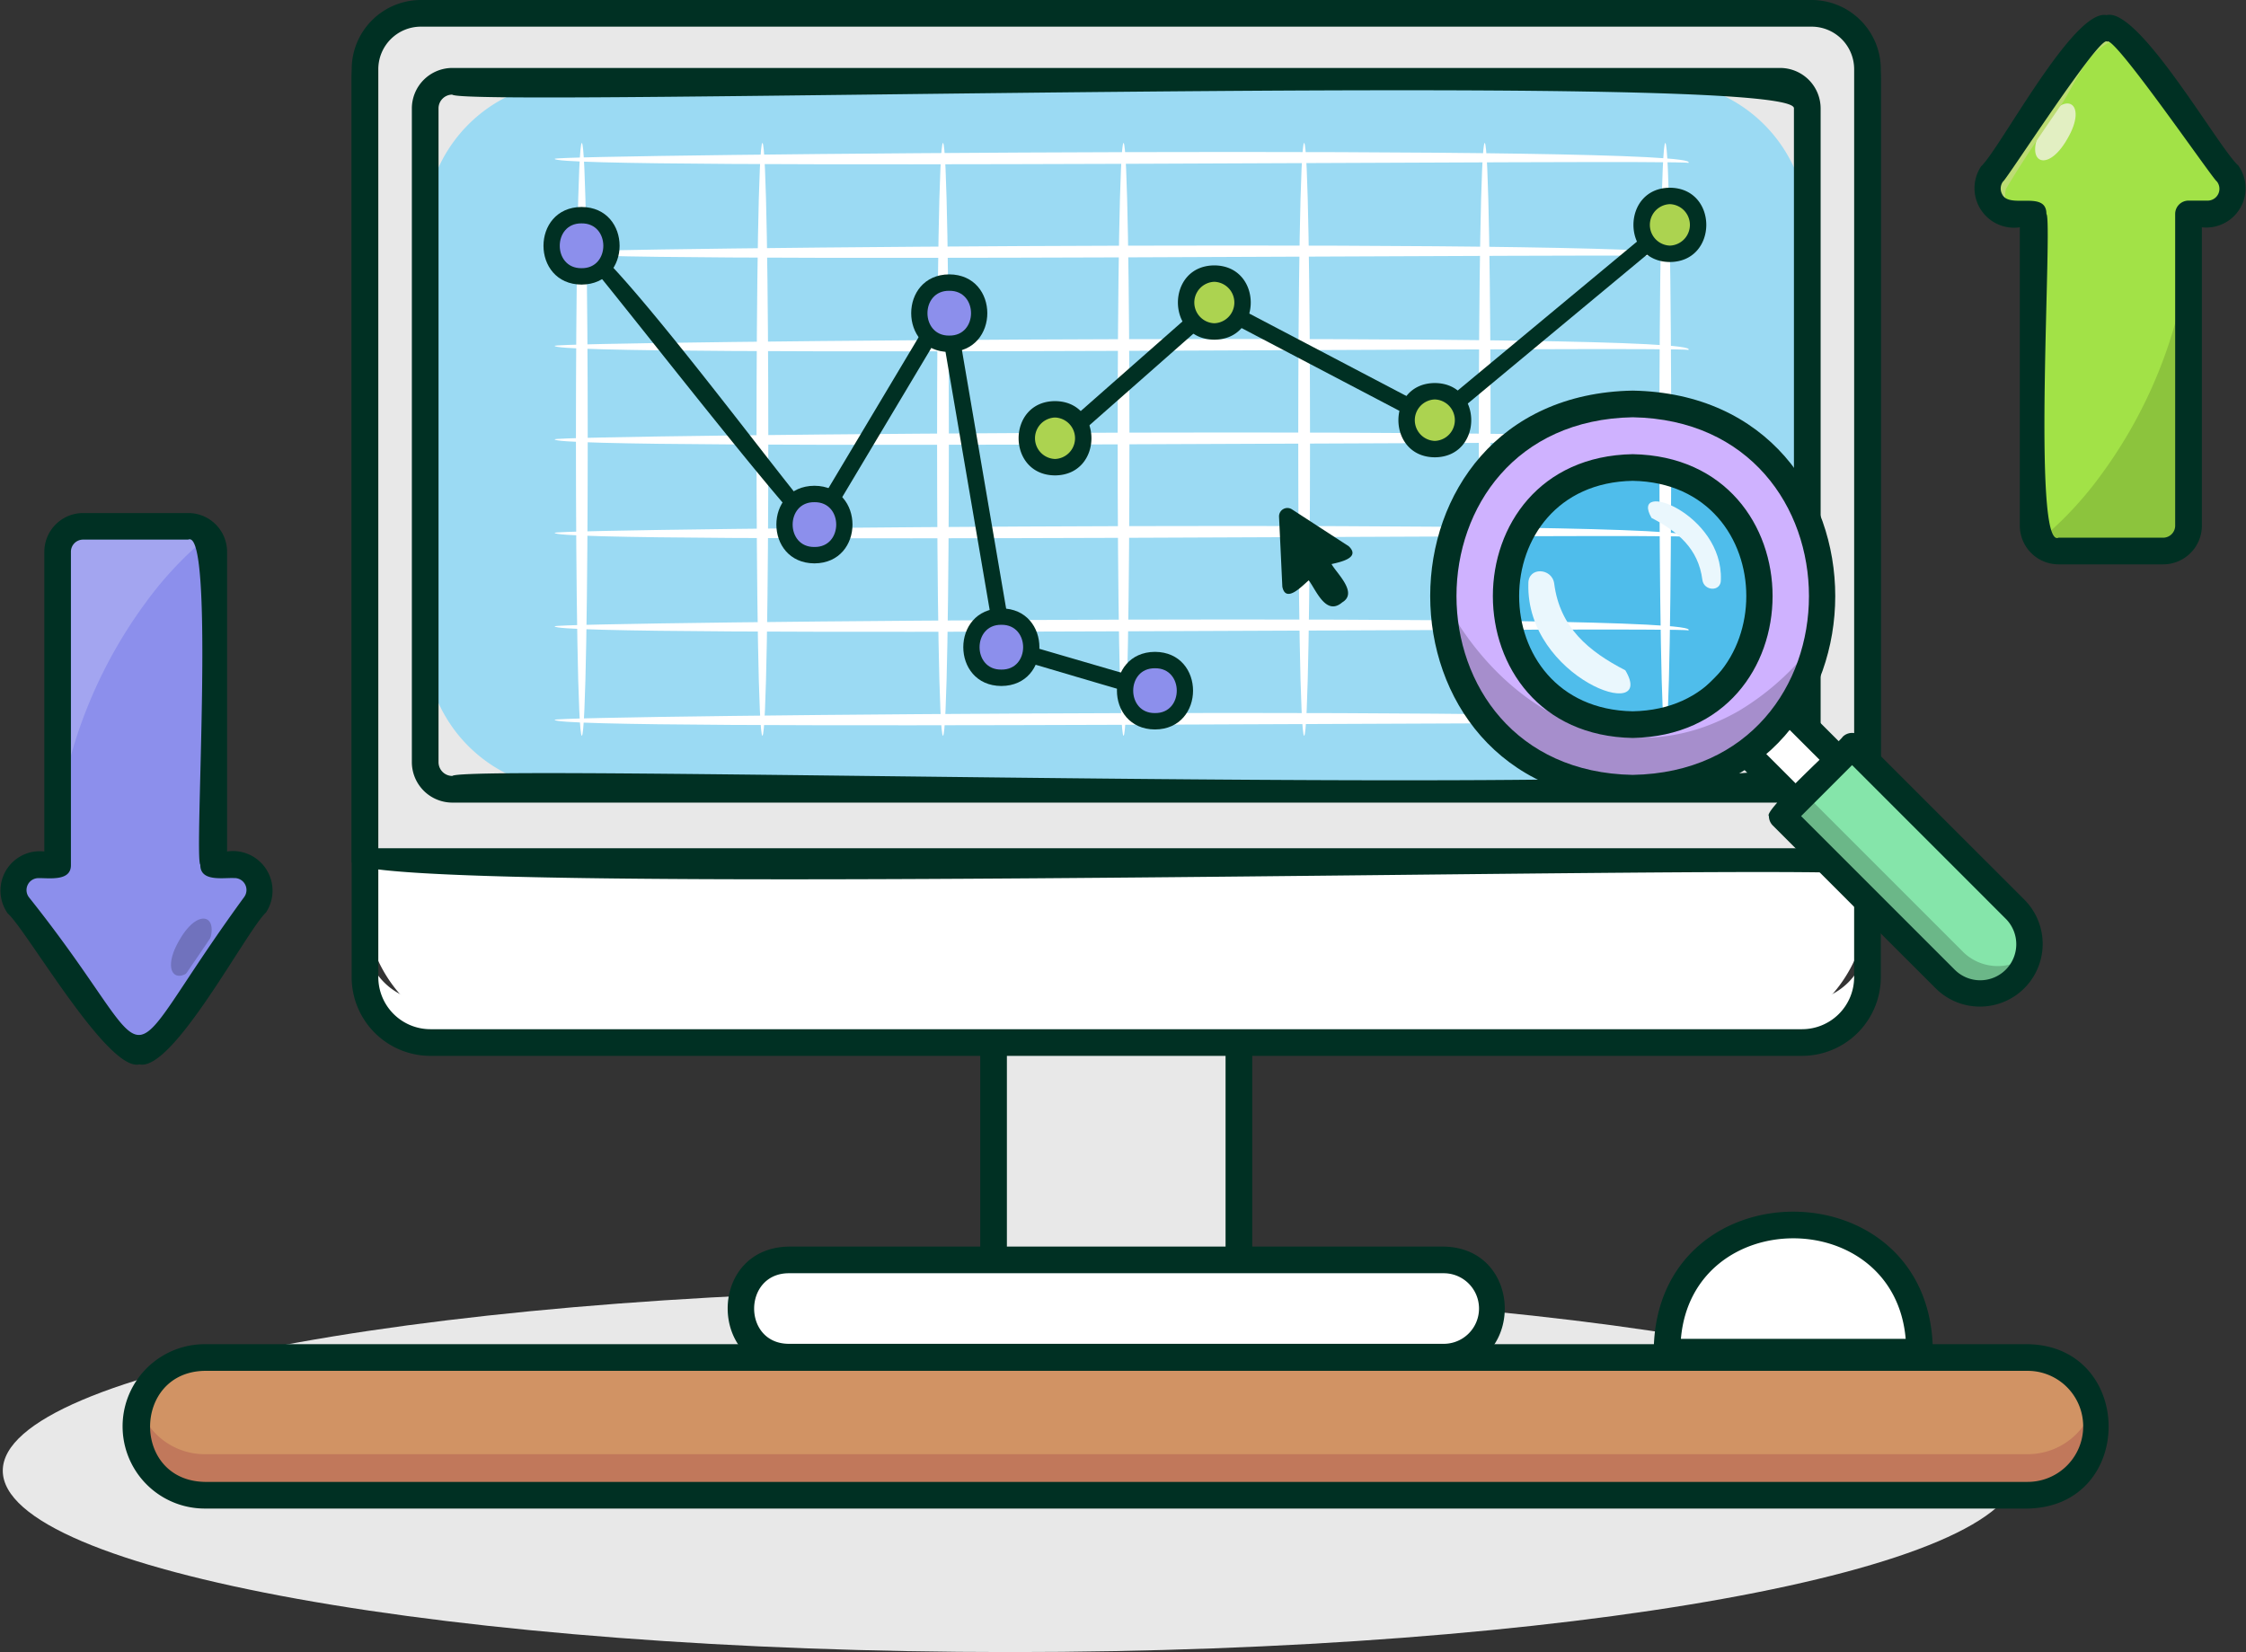 <svg xmlns="http://www.w3.org/2000/svg" xmlns:xlink="http://www.w3.org/1999/xlink" width="177.354" height="130.468" viewBox="0 0 177.354 130.468">
  <rect x="0" y="0" width="177.354" height="130.468" fill="#333333" stroke="none"/>
  <defs>
    <clipPath id="clip-path">
      <rect id="Rectángulo_411290" data-name="Rectángulo 411290" width="177.353" height="119.134" fill="none"/>
    </clipPath>
    <clipPath id="clip-path-2">
      <rect id="Rectángulo_411289" data-name="Rectángulo 411289" width="177.353" height="119.133" fill="none"/>
    </clipPath>
    <clipPath id="clip-path-3">
      <rect id="Rectángulo_411285" data-name="Rectángulo 411285" width="3.213" height="4.511" fill="none"/>
    </clipPath>
    <clipPath id="clip-path-4">
      <rect id="Rectángulo_411286" data-name="Rectángulo 411286" width="11.892" height="23.235" fill="none"/>
    </clipPath>
    <clipPath id="clip-path-5">
      <rect id="Rectángulo_411288" data-name="Rectángulo 411288" width="30.07" height="15.203" fill="none"/>
    </clipPath>
  </defs>
  <g id="Grupo_1161229" data-name="Grupo 1161229" transform="translate(20987.719 12312.006)">
    <path id="Trazado_918376" data-name="Trazado 918376" d="M159.083,94.22c0,7.911-35.612,14.324-79.541,14.324S0,102.131,0,94.22,35.612,79.9,79.541,79.9s79.541,6.413,79.541,14.324" transform="translate(-20987.5 -12290.083)" fill="#e8e8e8" style="mix-blend-mode: multiply;isolation: isolate"/>
    <g id="Grupo_1113812" data-name="Grupo 1113812" transform="translate(-20987.719 -12312.006)" clip-path="url(#clip-path)">
      <g id="Grupo_1113811" data-name="Grupo 1113811" transform="translate(0 0)">
        <g id="Grupo_1113810" data-name="Grupo 1113810" clip-path="url(#clip-path-2)">
          <path id="Trazado_918305" data-name="Trazado 918305" d="M156.655,83.539H12.712a5.437,5.437,0,0,1,0-10.875H156.655a5.437,5.437,0,1,1,0,10.875" transform="translate(3.458 34.542)" fill="#d19364"/>
          <path id="Trazado_918306" data-name="Trazado 918306" d="M156.655,79.069H12.712A5.44,5.44,0,0,1,7.52,75.251a5.442,5.442,0,0,0,5.192,7.057H156.655a5.438,5.438,0,0,0,5.192-7.057,5.44,5.44,0,0,1-5.192,3.818" transform="translate(3.458 35.772)" fill="#c1785b"/>
          <path id="Trazado_918307" data-name="Trazado 918307" d="M156.994,84.93H13.051a6.49,6.49,0,0,1,0-12.98H156.994c8.482.139,8.566,12.825,0,12.98M13.051,74.055c-5.714.089-5.8,8.663,0,8.77H156.994a4.385,4.385,0,1,0,0-8.77Z" transform="translate(3.119 34.203)" fill="#003023"/>
          <rect id="Rectángulo_411284" data-name="Rectángulo 411284" width="19.372" height="20.642" transform="translate(78.456 81.902)" fill="#e8e8e8"/>
          <path id="Trazado_918308" data-name="Trazado 918308" d="M72.888,77.547H53.516a1.052,1.052,0,0,1-1.052-1.053V55.853A1.052,1.052,0,0,1,53.516,54.8H72.888a1.053,1.053,0,0,1,1.053,1.053v20.64a1.053,1.053,0,0,1-1.053,1.053M54.569,75.442H71.836V56.905H54.569Z" transform="translate(24.94 26.05)" fill="#003023"/>
          <path id="Trazado_918309" data-name="Trazado 918309" d="M95.149,75.119H43.427c-5-.019-5.034-7.657,0-7.679H95.149c5,.019,5.034,7.657,0,7.679" transform="translate(18.854 32.059)" fill="#fff"/>
          <path id="Trazado_918310" data-name="Trazado 918310" d="M95.174,71.164H43.451a3.839,3.839,0,0,1-3.482-2.22A3.839,3.839,0,0,0,43.451,74.4H95.174a3.842,3.842,0,0,0,3.48-5.459,3.839,3.839,0,0,1-3.48,2.22" transform="translate(18.83 32.774)" fill="#fff"/>
          <path id="Trazado_918311" data-name="Trazado 918311" d="M95.489,76.511H43.767c-6.413-.111-6.441-9.668,0-9.785H95.489c6.413.111,6.441,9.668,0,9.785M43.767,68.831c-3.626.016-3.656,5.555,0,5.574H95.489a2.787,2.787,0,1,0,0-5.574Z" transform="translate(18.514 31.719)" fill="#003023"/>
          <path id="Trazado_918312" data-name="Trazado 918312" d="M127,81.992H30.71A11.176,11.176,0,0,1,19.534,70.815V11.891A11.176,11.176,0,0,1,30.71.714H127a11.178,11.178,0,0,1,11.177,11.177V70.815A11.178,11.178,0,0,1,127,81.992" transform="translate(9.286 0.339)" fill="#fff"/>
          <path id="Trazado_918313" data-name="Trazado 918313" d="M133.036,55.271H24.717a5.161,5.161,0,0,1-5.162-5.162c-.3,3.969.271,8.185,5.162,8.4H133.036c4.85-.212,5.481-4.405,5.162-8.4a5.162,5.162,0,0,1-5.162,5.162" transform="translate(9.265 23.82)" fill="#fff"/>
          <path id="Trazado_918314" data-name="Trazado 918314" d="M133.354,83.384H25.035a6.221,6.221,0,0,1-6.214-6.214V6.214A6.221,6.221,0,0,1,25.035,0H133.354a6.223,6.223,0,0,1,6.216,6.214V77.169a6.223,6.223,0,0,1-6.216,6.214M25.035,2.105a4.114,4.114,0,0,0-4.109,4.109V77.169a4.113,4.113,0,0,0,4.109,4.109H133.354a4.114,4.114,0,0,0,4.11-4.109V6.214a4.115,4.115,0,0,0-4.11-4.109Z" transform="translate(8.947 0)" fill="#003023"/>
          <path id="Trazado_918315" data-name="Trazado 918315" d="M138.178,67.7H19.534V7.487A6.773,6.773,0,0,1,26.307.714H131.4a6.774,6.774,0,0,1,6.773,6.773Z" transform="translate(9.286 0.339)" fill="#e8e8e8"/>
          <path id="Trazado_918316" data-name="Trazado 918316" d="M138.518,69.095c-1.08-1.042-119.9,1.992-119.694-1.05l0-62.581A5.469,5.469,0,0,1,24.284,0H134.107a5.469,5.469,0,0,1,5.463,5.463V68.043a1.052,1.052,0,0,1-1.052,1.052M20.926,66.989H137.465V5.463a3.362,3.362,0,0,0-3.358-3.358H24.284a3.362,3.362,0,0,0-3.358,3.358Z" transform="translate(8.947 0)" fill="#003023"/>
          <path id="Trazado_918317" data-name="Trazado 918317" d="M120.247,60.263H34.4A11.646,11.646,0,0,1,22.756,48.616V16A11.646,11.646,0,0,1,34.4,4.352h85.846A11.646,11.646,0,0,1,131.894,16V48.616a11.646,11.646,0,0,1-11.647,11.647" transform="translate(10.818 2.068)" fill="#9bdaf3"/>
          <path id="Trazado_918318" data-name="Trazado 918318" d="M130.092,61.654H25.236a3.2,3.2,0,0,1-3.193-3.194V6.831a3.2,3.2,0,0,1,3.193-3.193H130.092a3.2,3.2,0,0,1,3.194,3.193V58.46a3.2,3.2,0,0,1-3.194,3.194M25.236,5.743a1.088,1.088,0,0,0-1.087,1.087V58.46a1.089,1.089,0,0,0,1.087,1.089c1.081-1.031,106.184,2,105.942-1.086l0-51.632c.24-3.091-104.865-.056-105.945-1.087" transform="translate(10.479 1.729)" fill="#003023"/>
          <path id="Trazado_918319" data-name="Trazado 918319" d="M102.407,35.765c-.266,15.537-23.377,15.534-23.64,0,.266-15.537,23.377-15.534,23.64,0" transform="translate(37.444 11.462)" fill="#4fbdeb"/>
          <path id="Trazado_918320" data-name="Trazado 918320" d="M89.279,54.476c-.62-.254-.62-46.57,0-46.828.621.254.621,46.57,0,46.828" transform="translate(42.22 3.635)" fill="#fff"/>
          <path id="Trazado_918321" data-name="Trazado 918321" d="M79.614,54.476c-.62-.254-.62-46.57,0-46.828.621.254.621,46.57,0,46.828" transform="translate(37.625 3.635)" fill="#fff"/>
          <path id="Trazado_918322" data-name="Trazado 918322" d="M69.949,54.476c-.62-.254-.62-46.57,0-46.828.621.254.621,46.57,0,46.828" transform="translate(33.031 3.635)" fill="#fff"/>
          <path id="Trazado_918323" data-name="Trazado 918323" d="M60.284,54.476c-.62-.254-.62-46.57,0-46.828.621.254.621,46.57,0,46.828" transform="translate(28.436 3.635)" fill="#fff"/>
          <path id="Trazado_918324" data-name="Trazado 918324" d="M50.62,54.476c-.621-.254-.621-46.57,0-46.828.621.254.621,46.57,0,46.828" transform="translate(23.842 3.635)" fill="#fff"/>
          <path id="Trazado_918325" data-name="Trazado 918325" d="M40.955,54.476c-.62-.254-.62-46.57,0-46.828.621.254.621,46.57,0,46.828" transform="translate(19.248 3.635)" fill="#fff"/>
          <path id="Trazado_918326" data-name="Trazado 918326" d="M31.29,54.476c-.62-.254-.62-46.57,0-46.828.623.254.621,46.57,0,46.828" transform="translate(14.653 3.635)" fill="#fff"/>
          <path id="Trazado_918327" data-name="Trazado 918327" d="M119.205,39.028c-.326-.32-89.588.617-89.517-.323-.351-.354,91.452-1.17,89.517.323" transform="translate(14.113 18.141)" fill="#fff"/>
          <path id="Trazado_918328" data-name="Trazado 918328" d="M119.205,34.024c-.326-.32-89.588.617-89.517-.323-.351-.354,91.452-1.17,89.517.323" transform="translate(14.113 15.762)" fill="#fff"/>
          <path id="Trazado_918329" data-name="Trazado 918329" d="M119.205,29.02c-.326-.32-89.588.617-89.517-.323-.351-.354,91.452-1.17,89.517.323" transform="translate(14.113 13.383)" fill="#fff"/>
          <path id="Trazado_918330" data-name="Trazado 918330" d="M119.205,24.016c-.326-.32-89.588.617-89.517-.323-.351-.354,91.452-1.17,89.517.323" transform="translate(14.113 11.004)" fill="#fff"/>
          <path id="Trazado_918331" data-name="Trazado 918331" d="M119.205,19.012c-.326-.32-89.588.617-89.517-.323-.351-.354,91.452-1.17,89.517.323" transform="translate(14.113 8.626)" fill="#fff"/>
          <path id="Trazado_918332" data-name="Trazado 918332" d="M119.205,14.008c-.326-.32-89.588.617-89.517-.323-.351-.354,91.452-1.17,89.517.323" transform="translate(14.113 6.247)" fill="#fff"/>
          <path id="Trazado_918333" data-name="Trazado 918333" d="M119.205,9c-.326-.32-89.588.617-89.517-.323-.351-.354,91.452-1.17,89.517.323" transform="translate(14.113 3.868)" fill="#fff"/>
          <path id="Trazado_918334" data-name="Trazado 918334" d="M57.062,29.745a.653.653,0,0,1-.428-1.135l12-10.568a.646.646,0,0,1,.729-.087L86.4,26.895l18.233-15.148a.648.648,0,0,1,.828,1L86.9,28.168a.651.651,0,0,1-.716.075L69.151,19.31,57.49,29.583a.641.641,0,0,1-.428.162" transform="translate(26.819 5.513)" fill="#003023"/>
          <path id="Trazado_918335" data-name="Trazado 918335" d="M79.815,23.206c.043,2.964-4.613,2.964-4.569,0-.044-2.964,4.613-2.964,4.569,0" transform="translate(35.77 9.974)" fill="#acd350"/>
          <path id="Trazado_918336" data-name="Trazado 918336" d="M77.721,26.368c-3.834-.019-3.834-5.845,0-5.865,3.834.021,3.834,5.845,0,5.865m0-4.569a1.638,1.638,0,0,0,0,3.274,1.638,1.638,0,0,0,0-3.274" transform="translate(35.579 9.746)" fill="#003023"/>
          <path id="Trazado_918337" data-name="Trazado 918337" d="M92.4,12.752c.043,2.964-4.613,2.964-4.571,0-.043-2.964,4.615-2.964,4.571,0" transform="translate(41.751 5.005)" fill="#acd350"/>
          <path id="Trazado_918338" data-name="Trazado 918338" d="M90.3,15.914c-3.836-.019-3.836-5.845,0-5.865,3.834.021,3.834,5.845,0,5.865m0-4.569a1.638,1.638,0,0,0,0,3.274,1.638,1.638,0,0,0,0-3.274" transform="translate(41.561 4.777)" fill="#003023"/>
          <path id="Trazado_918339" data-name="Trazado 918339" d="M68.015,16.909c.043,2.964-4.613,2.964-4.571,0-.043-2.964,4.615-2.964,4.571,0" transform="translate(30.159 6.981)" fill="#acd350"/>
          <path id="Trazado_918340" data-name="Trazado 918340" d="M65.92,20.072c-3.834-.021-3.834-5.847,0-5.866,3.834.021,3.834,5.845,0,5.866m0-4.571a1.638,1.638,0,0,0,0,3.274,1.638,1.638,0,0,0,0-3.274" transform="translate(29.969 6.753)" fill="#003023"/>
          <path id="Trazado_918341" data-name="Trazado 918341" d="M59.487,24.174c.043,2.964-4.613,2.964-4.569,0-.044-2.964,4.613-2.964,4.569,0" transform="translate(26.106 10.435)" fill="#acd350"/>
          <path id="Trazado_918342" data-name="Trazado 918342" d="M57.393,27.337c-3.834-.021-3.834-5.847,0-5.866,3.834.021,3.834,5.845,0,5.866m0-4.571a1.638,1.638,0,0,0,0,3.274,1.638,1.638,0,0,0,0-3.274" transform="translate(25.916 10.206)" fill="#003023"/>
          <path id="Trazado_918343" data-name="Trazado 918343" d="M76.245,49.046c-.227.028-11.579-3.389-11.8-3.414a.65.65,0,0,1-.457-.512l-4.3-25.131L50.184,35.905a.65.65,0,0,1-.509.314c-.8.277-18.166-22.266-18.7-22.5C29.389,7.537,49.777,35.6,49.545,34.448l9.931-16.629a.652.652,0,0,1,1.2.223L65.2,44.5l11.226,3.274a.651.651,0,0,1-.181,1.27" transform="translate(14.683 6.098)" fill="#003023"/>
          <path id="Trazado_918344" data-name="Trazado 918344" d="M56.789,35.4c.046,3.135-4.881,3.135-4.833,0-.046-3.135,4.879-3.135,4.833,0" transform="translate(24.698 15.71)" fill="#8c8fec"/>
          <path id="Trazado_918345" data-name="Trazado 918345" d="M54.562,38.694c-4.007-.021-4.007-6.108,0-6.129,4.007.021,4.007,6.108,0,6.129m0-4.833c-2.294-.032-2.294,3.57,0,3.538,2.294.032,2.294-3.57,0-3.538" transform="translate(24.509 15.48)" fill="#003023"/>
          <path id="Trazado_918346" data-name="Trazado 918346" d="M65.012,37.727c.046,3.135-4.881,3.135-4.833,0-.046-3.135,4.879-3.135,4.833,0" transform="translate(28.607 16.816)" fill="#8c8fec"/>
          <path id="Trazado_918347" data-name="Trazado 918347" d="M62.785,41.021c-4.007-.021-4.007-6.108,0-6.129,4.007.021,4.007,6.108,0,6.129m0-4.833c-2.294-.032-2.294,3.57,0,3.538,2.294.032,2.294-3.57,0-3.538" transform="translate(28.418 16.586)" fill="#003023"/>
          <path id="Trazado_918348" data-name="Trazado 918348" d="M54,17.522c.046,3.135-4.881,3.135-4.833,0-.046-3.135,4.879-3.135,4.833,0" transform="translate(23.373 7.211)" fill="#8c8fec"/>
          <path id="Trazado_918349" data-name="Trazado 918349" d="M51.774,20.816c-4.007-.021-4.007-6.108,0-6.129,4.007.021,4.007,6.108,0,6.129m0-4.833c-2.294-.032-2.294,3.57,0,3.538,2.294.032,2.294-3.57,0-3.538" transform="translate(23.183 6.981)" fill="#003023"/>
          <path id="Trazado_918350" data-name="Trazado 918350" d="M34.32,13.914c.046,3.135-4.881,3.135-4.833,0-.046-3.135,4.879-3.135,4.833,0" transform="translate(14.017 5.496)" fill="#8c8fec"/>
          <path id="Trazado_918351" data-name="Trazado 918351" d="M32.093,17.208c-4.007-.021-4.007-6.108,0-6.129,4.007.021,4.007,6.108,0,6.129m0-4.833c-2.294-.032-2.294,3.57,0,3.538,2.294.032,2.294-3.57,0-3.538" transform="translate(13.828 5.266)" fill="#003023"/>
          <path id="Trazado_918352" data-name="Trazado 918352" d="M46.785,28.837c.046,3.135-4.881,3.135-4.833,0-.046-3.135,4.879-3.135,4.833,0" transform="translate(19.943 12.59)" fill="#8c8fec"/>
          <path id="Trazado_918353" data-name="Trazado 918353" d="M44.558,32.131c-4.007-.021-4.007-6.108,0-6.129,4.007.021,4.007,6.108,0,6.129m0-4.833c-2.294-.032-2.294,3.57,0,3.538,2.294.032,2.294-3.57,0-3.538" transform="translate(19.753 12.36)" fill="#003023"/>
          <path id="Trazado_918354" data-name="Trazado 918354" d="M1.117,58.116,9.052,68.8a2.014,2.014,0,0,0,3.265-.046L19.794,58.07A2.013,2.013,0,0,0,18.144,54.9H16.532V30.187a2.013,2.013,0,0,0-2.014-2.012h-8.3A2.013,2.013,0,0,0,4.21,30.187V54.9H2.733a2.013,2.013,0,0,0-1.616,3.213" transform="translate(0.341 13.393)" fill="#8c8fec"/>
          <g id="Grupo_1113803" data-name="Grupo 1113803" transform="translate(13.502 72.546)" opacity="0.2" style="isolation: isolate">
            <g id="Grupo_1113802" data-name="Grupo 1113802">
              <g id="Grupo_1113801" data-name="Grupo 1113801" clip-path="url(#clip-path-3)">
                <path id="Trazado_918355" data-name="Trazado 918355" d="M9.809,50.878c1.655-2.917,3.6-1.8,1.9,1.1-1.654,2.917-3.6,1.8-1.9-1.1" transform="translate(-9.152 -49.172)"/>
              </g>
            </g>
          </g>
          <path id="Trazado_918356" data-name="Trazado 918356" d="M11.454,55.138c-1.34,2.182-2.24,4.854-5.052,5.081a2.011,2.011,0,0,0,3.21-.114L17.09,49.424A2.014,2.014,0,0,0,16.08,46.36c-.19.389.09,1.542-.125,1.93-1.508,2.514-2.778,4.336-4.5,6.849" transform="translate(3.043 22.038)" fill="#8c8fec"/>
          <g id="Grupo_1113806" data-name="Grupo 1113806" transform="translate(4.549 41.494)" opacity="0.2" style="isolation: isolate">
            <g id="Grupo_1113805" data-name="Grupo 1113805">
              <g id="Grupo_1113804" data-name="Grupo 1113804" clip-path="url(#clip-path-4)">
                <path id="Trazado_918357" data-name="Trazado 918357" d="M10.088,34.151a28.494,28.494,0,0,1,4.888-5.182c-.652-1.475-8.656-.513-9.879-.772A2.013,2.013,0,0,0,3.083,30.21V51.359a37.5,37.5,0,0,1,7.005-17.209" transform="translate(-3.084 -28.124)" fill="#fff"/>
              </g>
            </g>
          </g>
          <path id="Trazado_918358" data-name="Trazado 918358" d="M11.006,71c-2.485.64-8.92-10.637-10.394-11.918A3.11,3.11,0,0,1,3.5,54.189V30.525a3.069,3.069,0,0,1,3.066-3.064h8.3a3.069,3.069,0,0,1,3.066,3.064V54.189A3.129,3.129,0,0,1,21,59.012c-1.521,1.4-7.338,12.579-9.99,11.989M3.073,56.294a.942.942,0,0,0-.77,1.533C13.495,71.873,8.384,72.721,19.271,57.8a.942.942,0,0,0-.786-1.511c-.868-.041-2.685.317-2.666-1.053-.519-.466,1.192-26.656-.959-25.676h-8.3a.96.96,0,0,0-.96.959V55.241c.03,1.315-1.685,1.04-2.529,1.053" transform="translate(0 13.054)" fill="#003023"/>
          <path id="Trazado_918359" data-name="Trazado 918359" d="M125.334,12.972l-7.9-10.637a2,2,0,0,0-3.252.046l-7.446,10.637a2,2,0,0,0,1.642,3.154h1.607V40.787a2,2,0,0,0,2.005,2h8.262a2,2,0,0,0,2.005-2V16.172h1.469a2,2,0,0,0,1.61-3.2" transform="translate(50.564 0.725)" fill="#a2e247"/>
          <path id="Trazado_918360" data-name="Trazado 918360" d="M111.469,8.331c-1.648,2.9-3.582,1.788-1.891-1.092,1.648-2.905,3.582-1.788,1.891,1.092" transform="translate(51.779 2.632)" fill="#e2efc2"/>
          <path id="Trazado_918361" data-name="Trazado 918361" d="M112.348,7.328c1.335-2.173,2.229-4.833,5.03-5.061a2.005,2.005,0,0,0-3.2.112l-7.445,10.639a2.006,2.006,0,0,0,1.006,3.053c.189-.389-.09-1.537.124-1.922,1.5-2.5,2.766-4.318,4.484-6.821" transform="translate(50.564 0.725)" fill="#bddc74"/>
          <path id="Trazado_918362" data-name="Trazado 918362" d="M113.977,31a28.516,28.516,0,0,1-4.869,5.161c.649,1.469,8.621.51,9.839.767a2,2,0,0,0,2.005-2V13.861A37.336,37.336,0,0,1,113.977,31" transform="translate(51.867 6.589)" fill="#8cc43d"/>
          <path id="Trazado_918363" data-name="Trazado 918363" d="M120.59,44.192h-8.262a3.06,3.06,0,0,1-3.057-3.057V17.573a3.12,3.12,0,0,1-3.058-4.811C107.714,11.369,113.519.28,116.12.82c2.548-.667,8.894,10.571,10.4,11.872a3.1,3.1,0,0,1-2.873,4.881V41.135a3.06,3.06,0,0,1-3.057,3.057M116.164,2.926c-.429-.785-7.973,10.941-8.227,11.043a.93.93,0,0,0-.065.986c.55,1.208,3.5-.339,3.5,1.565.516.456-1.183,26.551.952,25.567h8.262a.952.952,0,0,0,.952-.952V16.52a1.054,1.054,0,0,1,1.053-1.053h1.471a.933.933,0,0,0,.764-1.518c-.261-.1-8.261-11.769-8.666-11.023" transform="translate(50.223 0.376)" fill="#003023"/>
          <path id="Trazado_918364" data-name="Trazado 918364" d="M109.156,75.615H89.225c-.027-13.4,19.962-13.4,19.931,0" transform="translate(42.415 31.167)" fill="#fff"/>
          <path id="Trazado_918365" data-name="Trazado 918365" d="M109.5,77H89.567a1.1,1.1,0,0,1-1.052-1.285c.26-14.481,21.778-14.476,22.035,0A1.1,1.1,0,0,1,109.5,77M90.658,74.9h17.75c-.909-10.59-16.844-10.584-17.75,0" transform="translate(42.073 30.832)" fill="#003023"/>
          <rect id="Rectángulo_411287" data-name="Rectángulo 411287" width="4.759" height="14.144" transform="translate(134.425 55.988) rotate(-45)" fill="#fff"/>
          <path id="Trazado_918366" data-name="Trazado 918366" d="M101.454,50.426a1.052,1.052,0,0,1-.745-.307l-10-10a1.056,1.056,0,0,1,0-1.49l3.365-3.364a1.052,1.052,0,0,1,1.489,0l10,10a1.051,1.051,0,0,1,.308.744c.217.648-3.367,3.64-3.674,4.11a1.049,1.049,0,0,1-.744.307M92.941,39.372l8.513,8.513,1.877-1.877L94.817,37.5Z" transform="translate(42.973 16.616)" fill="#003023"/>
          <path id="Trazado_918367" data-name="Trazado 918367" d="M113.756,58.312h0a3.9,3.9,0,0,0,0-5.515L100.9,39.945,95.389,45.46l12.852,12.852a3.9,3.9,0,0,0,5.515,0" transform="translate(45.345 18.988)" fill="#85e5aa"/>
          <path id="Trazado_918368" data-name="Trazado 918368" d="M97.165,42.479l12.479,12.479a3.9,3.9,0,0,0,5.142.328,3.9,3.9,0,0,1-6.543,1.822L95.389,44.255Z" transform="translate(45.345 20.193)" fill="#6bb788"/>
          <path id="Trazado_918369" data-name="Trazado 918369" d="M111.346,60.843a4.937,4.937,0,0,1-3.5-1.447L94.992,46.544a1.06,1.06,0,0,1-.308-.745c-.477-.391,5.655-5.924,5.823-6.259a1.052,1.052,0,0,1,1.489,0l12.853,12.852a4.949,4.949,0,0,1-3.5,8.451M97.226,45.8l12.108,12.108a2.847,2.847,0,1,0,4.026-4.026L101.252,41.773Z" transform="translate(44.997 18.649)" fill="#003023"/>
          <path id="Trazado_918370" data-name="Trazado 918370" d="M92.2,51.968c-19.941-.357-19.938-29.991,0-30.347,19.941.357,19.938,29.993,0,30.347m0-25.326c-13.343.239-13.34,20.068,0,20.306,13.343-.239,13.34-20.068,0-20.306" transform="translate(36.722 10.278)" fill="#cfb2ff"/>
          <g id="Grupo_1113809" data-name="Grupo 1113809" transform="translate(113.753 46.794)" opacity="0.2" style="isolation: isolate">
            <g id="Grupo_1113808" data-name="Grupo 1113808">
              <g id="Grupo_1113807" data-name="Grupo 1113807" clip-path="url(#clip-path-5)">
                <path id="Trazado_918371" data-name="Trazado 918371" d="M100.655,41.062c-9.6,5.482-19.161-.42-23.55-9.344-.413,18.289,26.756,20.961,30.065,3.169a20.686,20.686,0,0,1-6.515,6.174" transform="translate(-77.101 -31.717)"/>
              </g>
            </g>
          </g>
          <path id="Trazado_918372" data-name="Trazado 918372" d="M92.539,53.36c-21.325-.382-21.321-32.073,0-32.452,21.325.382,21.321,32.073,0,32.452m0-30.347c-18.557.333-18.554,27.911,0,28.242,18.557-.333,18.554-27.911,0-28.242m0,25.326c-14.726-.264-14.724-22.148,0-22.411,14.727.264,14.724,22.15,0,22.411m0-20.306c-11.959.214-11.958,17.988,0,18.2,11.959-.214,11.958-17.988,0-18.2" transform="translate(36.388 9.939)" fill="#003023"/>
          <path id="Trazado_918373" data-name="Trazado 918373" d="M89.458,38.4c-2.908-1.5-5.168-3.384-5.615-6.84-.162-1.26-2.071-1.354-2.042,0-.2,7.464,10.214,11.123,7.657,6.84" transform="translate(38.885 14.535)" fill="#eaf7fd"/>
          <path id="Trazado_918374" data-name="Trazado 918374" d="M88.486,28.145c2.077,1.076,3.693,2.418,4.012,4.888.117.9,1.48.968,1.459,0,.187-5.236-7.279-8-5.471-4.888" transform="translate(41.929 12.758)" fill="#eaf7fd"/>
          <path id="Trazado_918375" data-name="Trazado 918375" d="M70.8,32.9c.592.794,1.363,2.847,2.647,1.745,1.267-.757-.434-2.281-.845-3.023.63-.146,2.341-.479,1.356-1.41L69.476,27.3a.66.66,0,0,0-1.019.584l.26,5.522c.273,1.366,1.6-.1,2.086-.5" transform="translate(32.542 12.924)" fill="#003023"/>
        </g>
      </g>
    </g>
  </g>
</svg>
